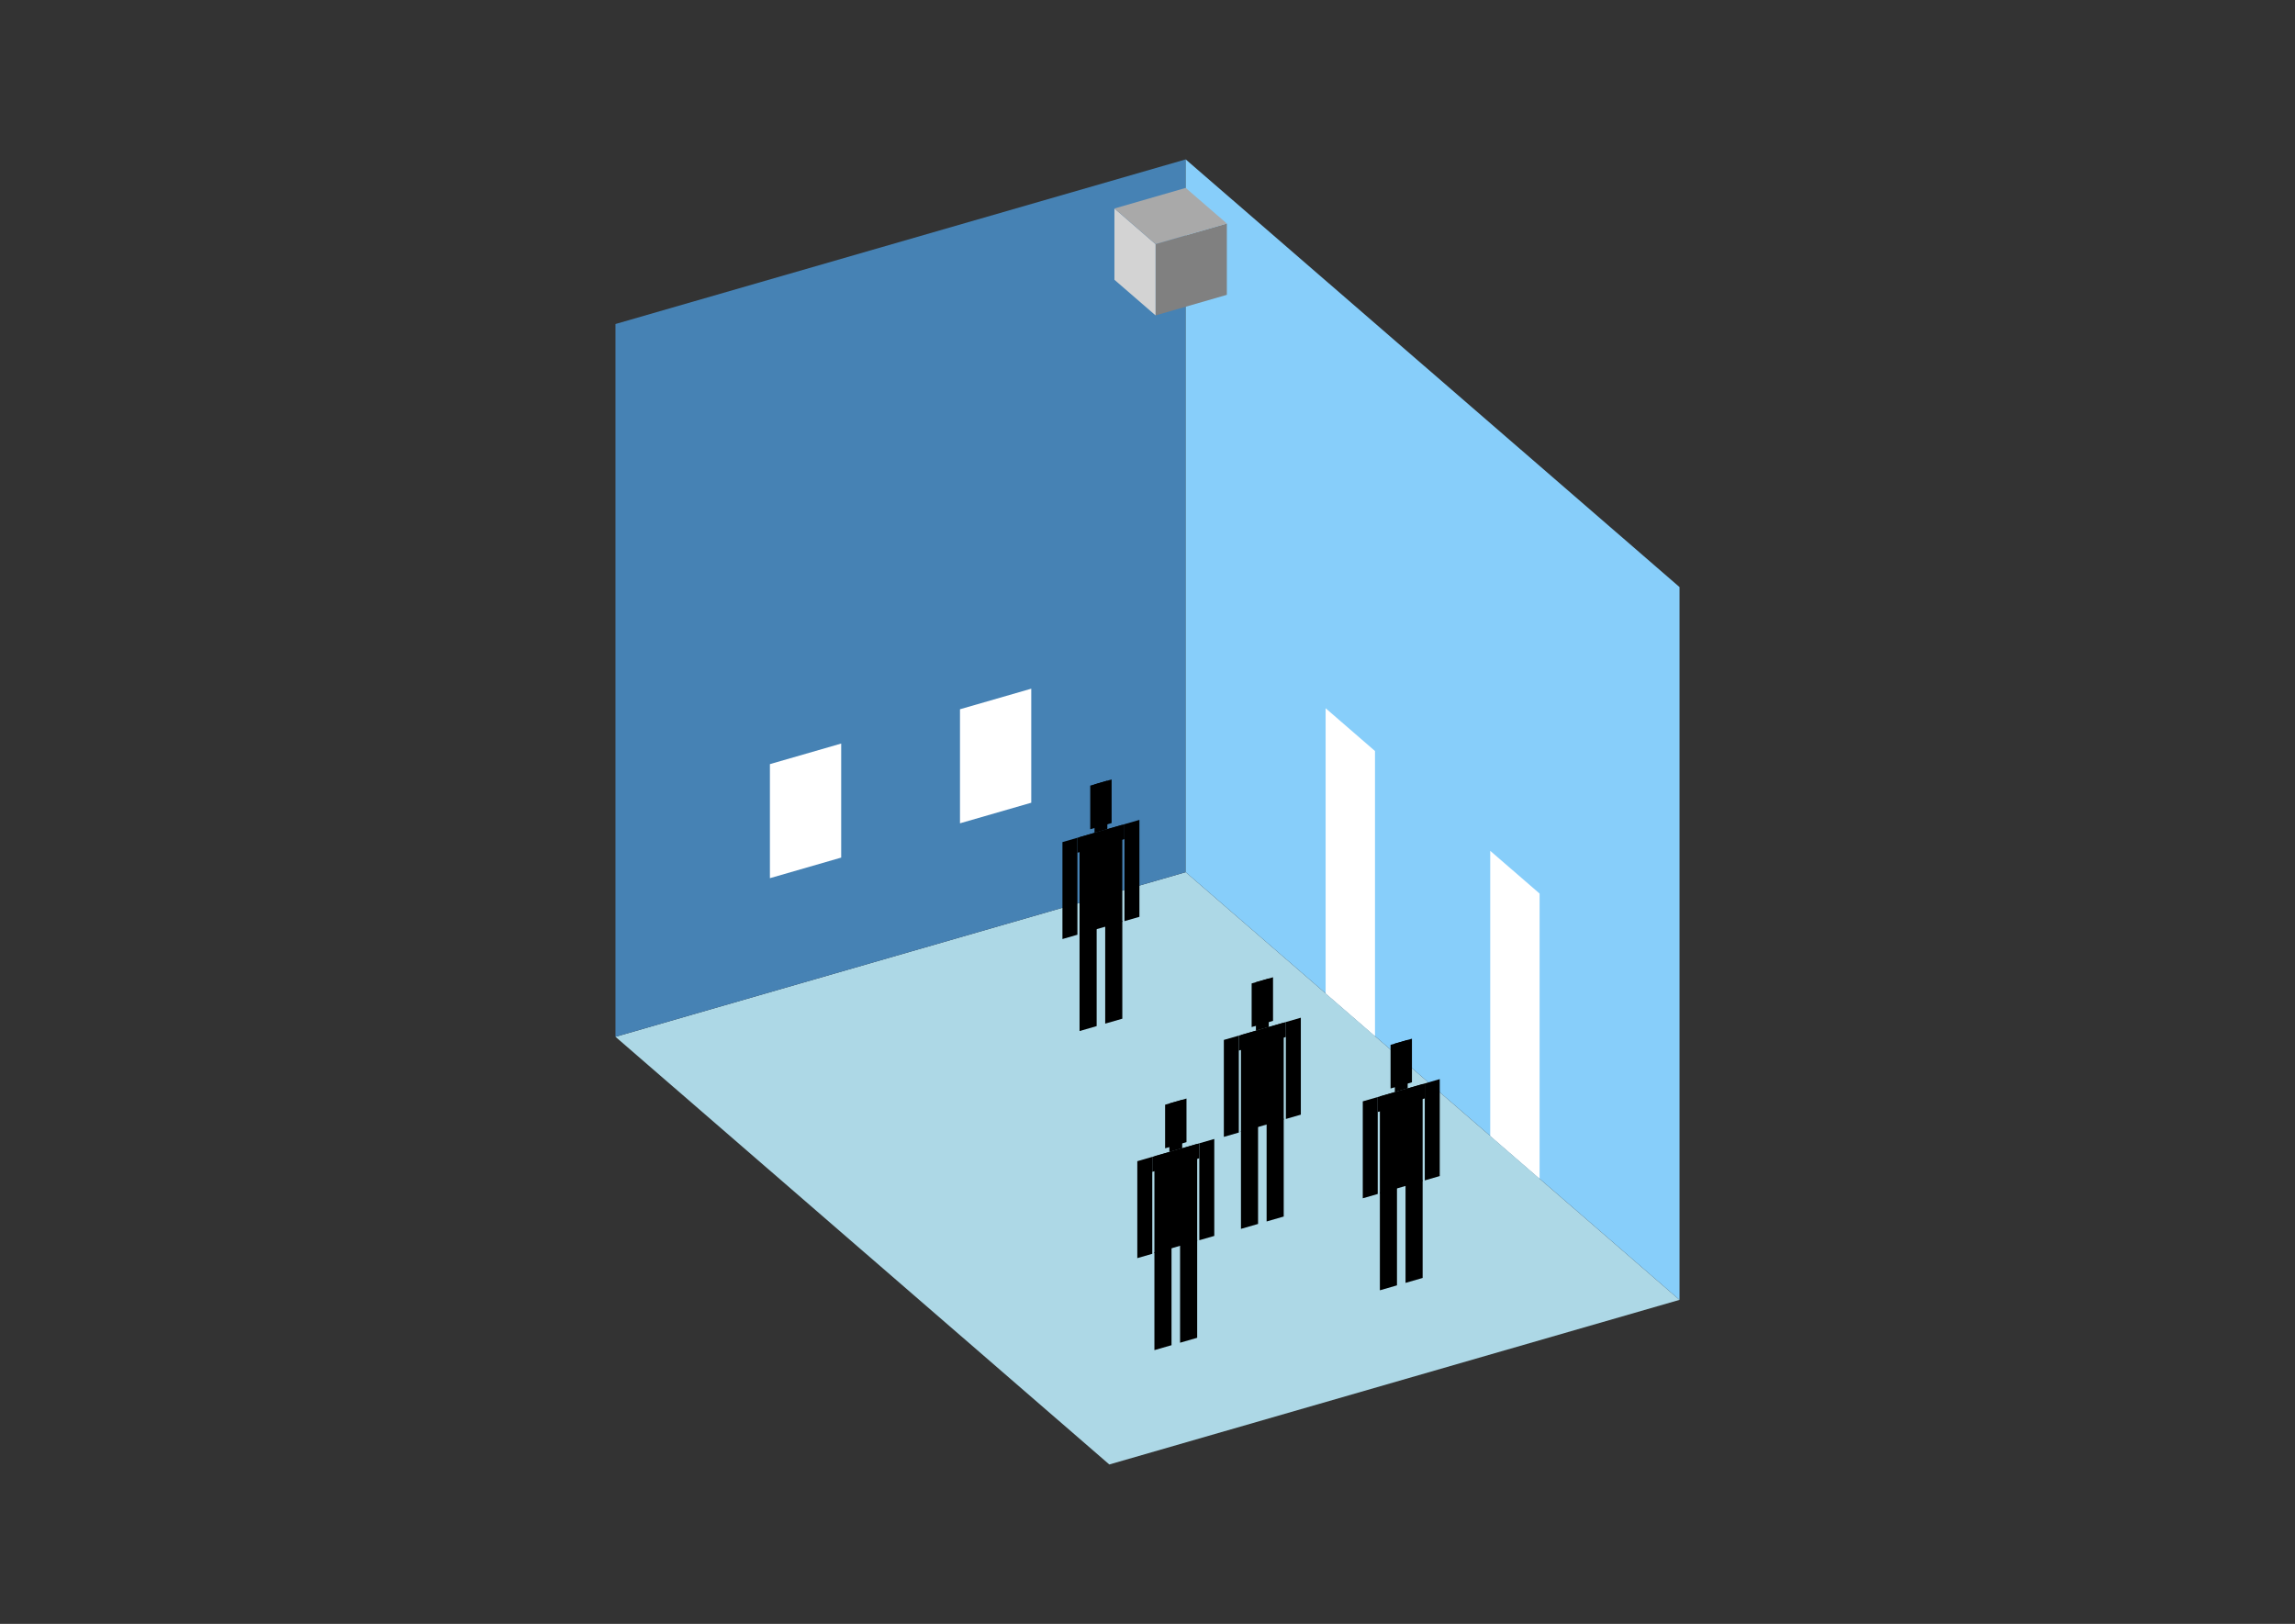 <?xml version="1.0" encoding="UTF-8"?>
<svg
  xmlns="http://www.w3.org/2000/svg"
  width="848"
  height="600"
  style="background-color:white"
>
  <rect width="100%" height="100%" fill="#333333" stroke="none"/>
  <polygon fill="lightblue" points="409.886,541.105 227.42,383.084 438.114,322.262 620.58,480.283" />
  <polygon fill="steelblue" points="227.42,383.084 227.42,119.717 438.114,58.895 438.114,322.262" />
  <polygon fill="lightskyblue" points="620.58,480.283 620.58,216.916 438.114,58.895 438.114,322.262" />
  <polygon fill="white" points="508.059,382.837 508.059,277.49 489.813,261.688 489.813,367.035" />
  <polygon fill="white" points="568.881,435.51 568.881,330.163 550.635,314.361 550.635,419.708" />
  <polygon fill="white" points="284.483,324.473 284.483,282.334 310.82,274.732 310.82,316.87" />
  <polygon fill="white" points="354.714,304.199 354.714,262.06 381.051,254.458 381.051,296.596" />
  <polygon fill="grey" points="426.983,116.538 426.983,90.201 453.319,82.598 453.319,108.935" />
  <polygon fill="lightgrey" points="426.983,116.538 426.983,90.201 411.777,77.033 411.777,103.369" />
  <polygon fill="darkgrey" points="426.983,90.201 411.777,77.033 438.114,69.43 453.319,82.598" />
  <polygon fill="hsl(360.0,50.0%,72.092%)" points="398.892,380.955 398.892,344.779 405.213,342.954 405.213,379.13" />
  <polygon fill="hsl(360.0,50.0%,72.092%)" points="414.694,376.393 414.694,340.217 408.373,342.042 408.373,378.218" />
  <polygon fill="hsl(360.0,50.0%,72.092%)" points="392.571,346.962 392.571,311.144 398.102,309.547 398.102,345.365" />
  <polygon fill="hsl(360.0,50.0%,72.092%)" points="415.484,340.347 415.484,304.529 421.015,302.933 421.015,338.751" />
  <polygon fill="hsl(360.0,50.0%,72.092%)" points="398.102,315.078 398.102,309.547 415.484,304.529 415.484,310.06" />
  <polygon fill="hsl(360.0,50.0%,72.092%)" points="398.892,345.137 398.892,309.319 414.694,304.758 414.694,340.575" />
  <polygon fill="hsl(360.0,50.0%,72.092%)" points="402.842,306.388 402.842,290.27 410.743,287.989 410.743,304.107" />
  <polygon fill="hsl(360.0,50.0%,72.092%)" points="404.422,307.723 404.422,289.814 409.163,288.445 409.163,306.354" />
  <polygon fill="hsl(360.0,50.0%,50.66%)" points="458.532,454.051 458.532,417.875 464.852,416.051 464.852,452.227" />
  <polygon fill="hsl(360.0,50.0%,50.66%)" points="474.334,449.49 474.334,413.314 468.013,415.138 468.013,451.314" />
  <polygon fill="hsl(360.0,50.0%,50.66%)" points="452.211,420.058 452.211,384.24 457.741,382.644 457.741,418.462" />
  <polygon fill="hsl(360.0,50.0%,50.66%)" points="475.124,413.444 475.124,377.626 480.654,376.029 480.654,411.847" />
  <polygon fill="hsl(360.0,50.0%,50.66%)" points="457.741,388.174 457.741,382.644 475.124,377.626 475.124,383.157" />
  <polygon fill="hsl(360.0,50.0%,50.66%)" points="458.532,418.234 458.532,382.416 474.334,377.854 474.334,413.672" />
  <polygon fill="hsl(360.0,50.0%,50.66%)" points="462.482,379.484 462.482,363.366 470.383,361.085 470.383,377.203" />
  <polygon fill="hsl(360.0,50.0%,50.66%)" points="464.062,380.819 464.062,362.91 468.803,361.542 468.803,379.451" />
  <polygon fill="hsl(360.0,50.0%,42.218%)" points="426.554,498.856 426.554,462.68 432.874,460.855 432.874,497.031" />
  <polygon fill="hsl(360.0,50.0%,42.218%)" points="442.356,494.294 442.356,458.118 436.035,459.943 436.035,496.119" />
  <polygon fill="hsl(360.0,50.0%,42.218%)" points="420.233,464.863 420.233,429.045 425.763,427.448 425.763,463.266" />
  <polygon fill="hsl(360.0,50.0%,42.218%)" points="443.146,458.248 443.146,422.431 448.676,420.834 448.676,456.652" />
  <polygon fill="hsl(360.0,50.0%,42.218%)" points="425.763,432.979 425.763,427.448 443.146,422.431 443.146,427.961" />
  <polygon fill="hsl(360.0,50.0%,42.218%)" points="426.554,463.038 426.554,427.22 442.356,422.659 442.356,458.477" />
  <polygon fill="hsl(360.0,50.0%,42.218%)" points="430.504,424.289 430.504,408.171 438.405,405.89 438.405,422.008" />
  <polygon fill="hsl(360.0,50.0%,42.218%)" points="432.084,425.624 432.084,407.715 436.825,406.346 436.825,424.255" />
  <polygon fill="hsl(360.0,50.0%,41.758%)" points="509.862,476.744 509.862,440.568 516.183,438.743 516.183,474.919" />
  <polygon fill="hsl(360.0,50.0%,41.758%)" points="525.664,472.182 525.664,436.006 519.343,437.831 519.343,474.007" />
  <polygon fill="hsl(360.0,50.0%,41.758%)" points="503.541,442.751 503.541,406.933 509.072,405.336 509.072,441.154" />
  <polygon fill="hsl(360.0,50.0%,41.758%)" points="526.454,436.136 526.454,400.318 531.985,398.722 531.985,434.54" />
  <polygon fill="hsl(360.0,50.0%,41.758%)" points="509.072,410.867 509.072,405.336 526.454,400.318 526.454,405.849" />
  <polygon fill="hsl(360.0,50.0%,41.758%)" points="509.862,440.926 509.862,405.108 525.664,400.546 525.664,436.364" />
  <polygon fill="hsl(360.0,50.0%,41.758%)" points="513.813,402.177 513.813,386.059 521.714,383.778 521.714,399.896" />
  <polygon fill="hsl(360.0,50.0%,41.758%)" points="515.393,403.511 515.393,385.602 520.133,384.234 520.133,402.143" />
</svg>
